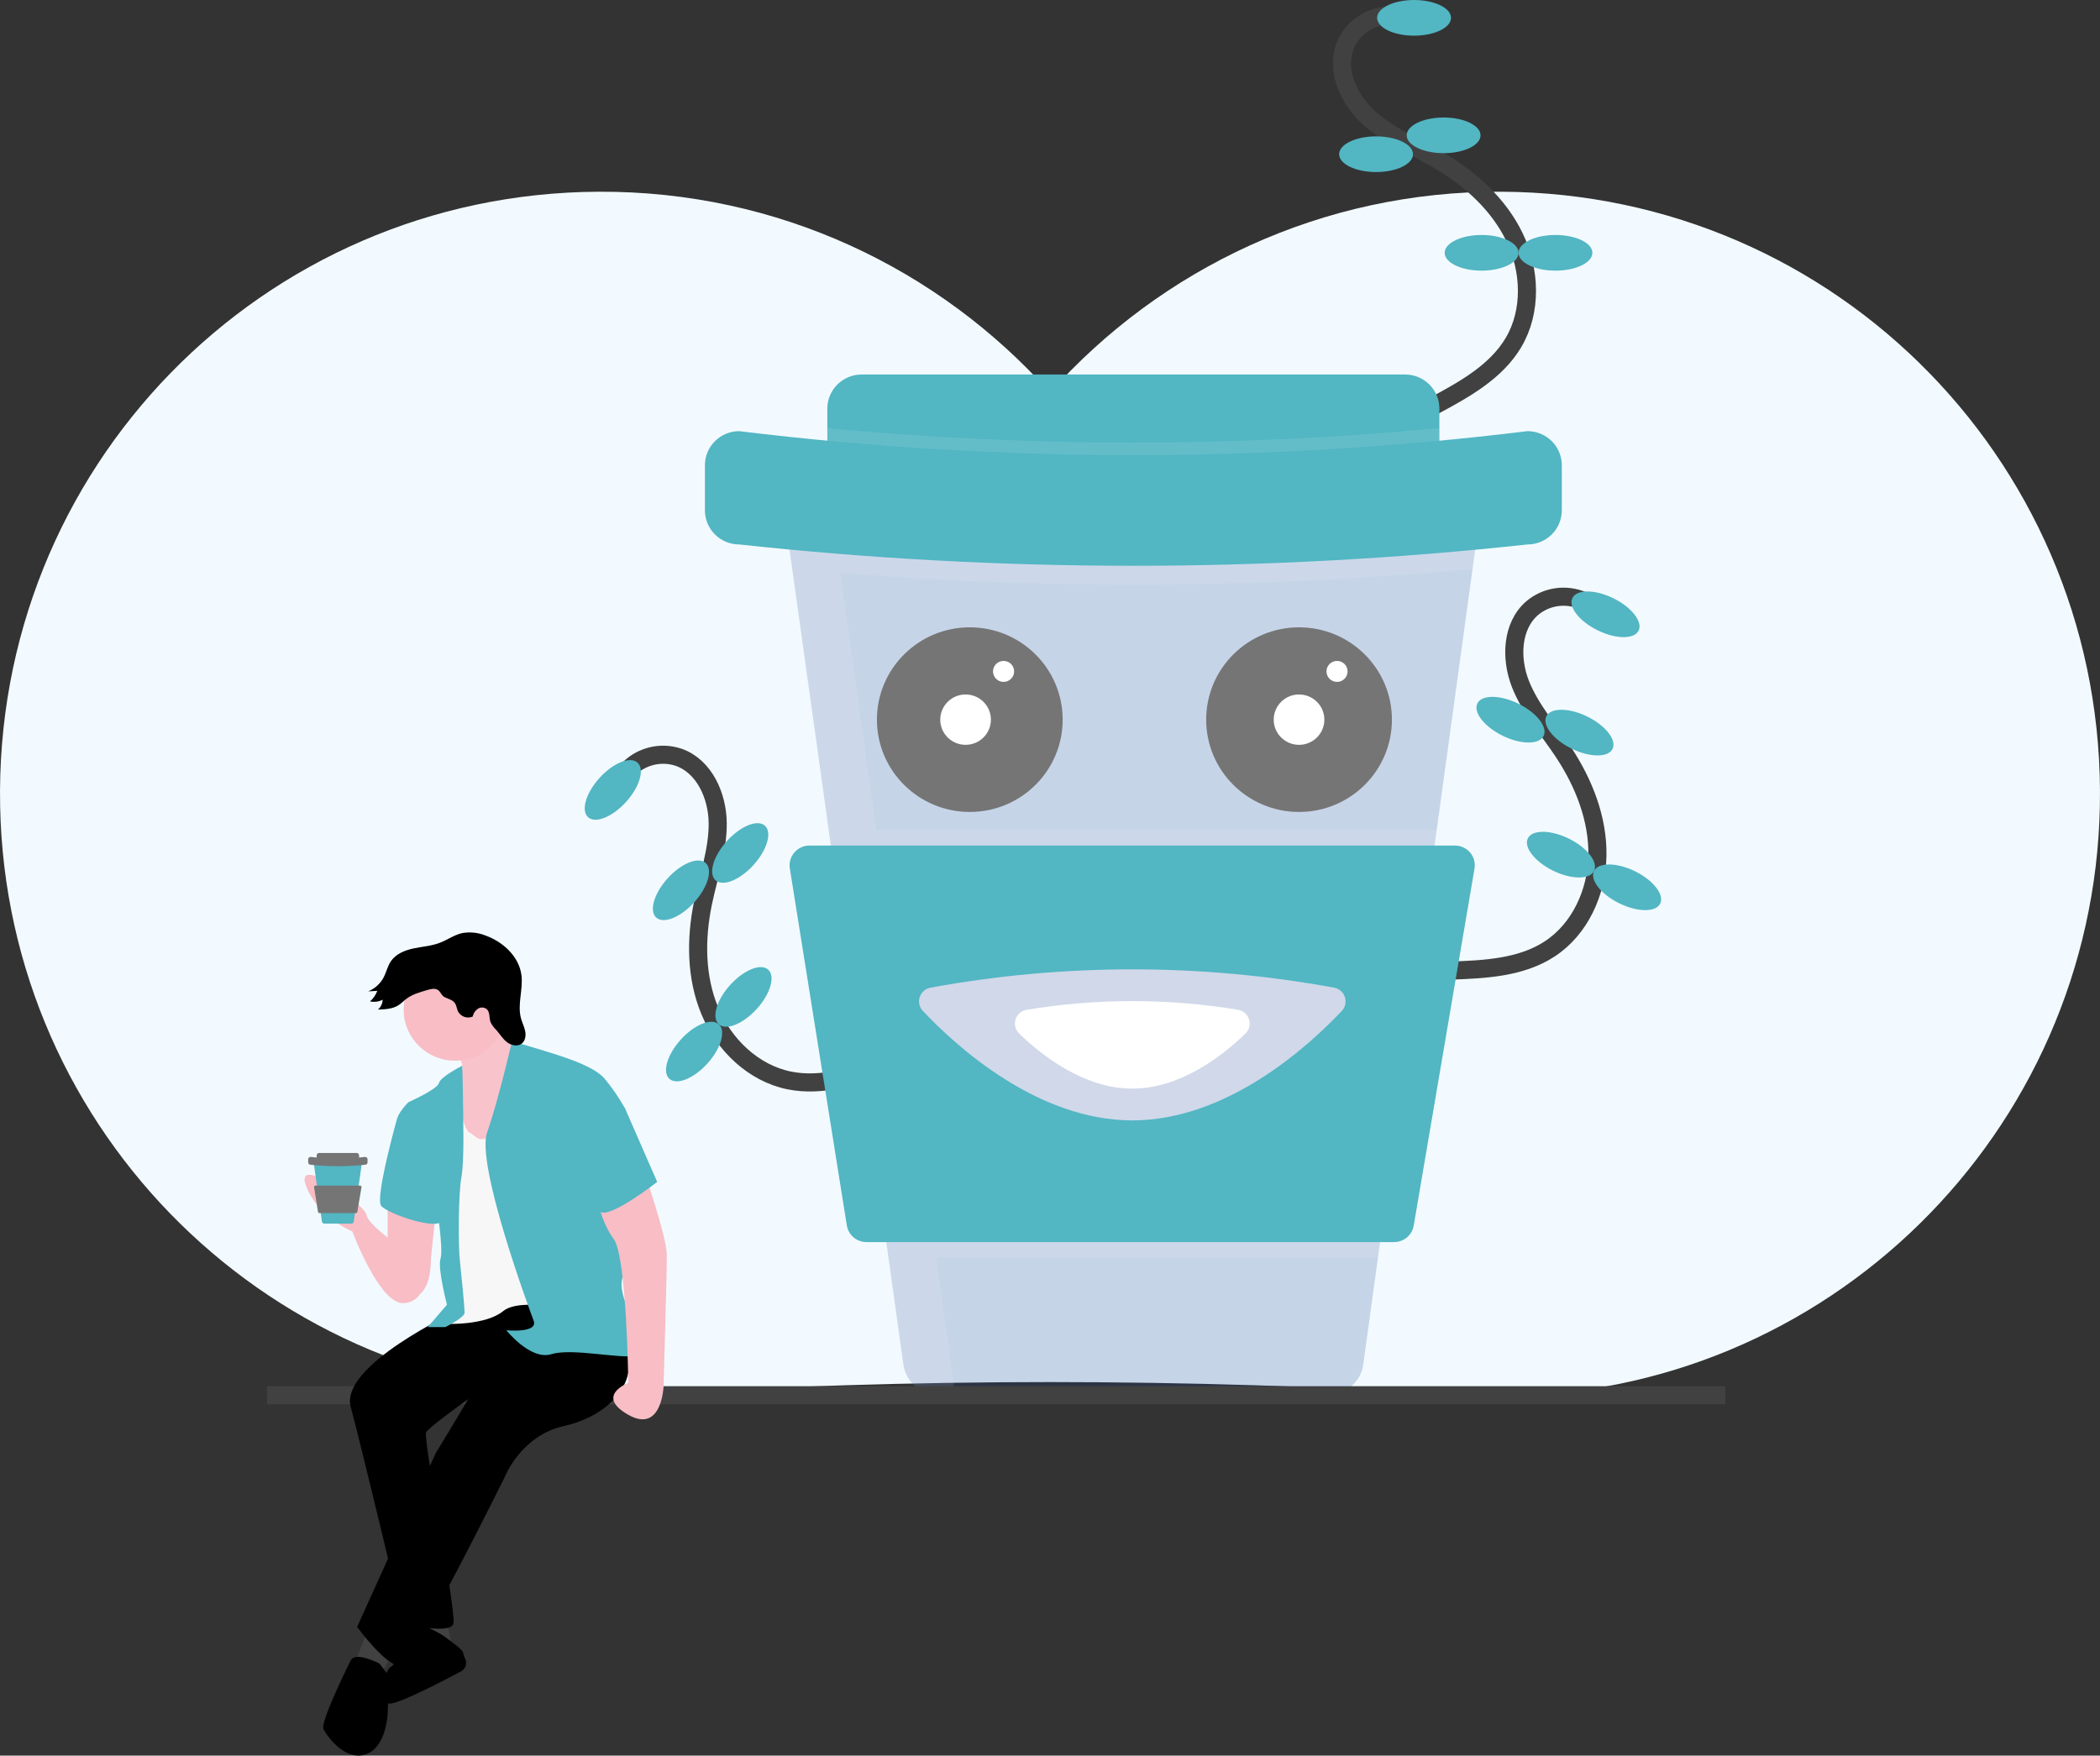 <svg width="116" height="97" viewBox="0 0 116 97" fill="none" xmlns="http://www.w3.org/2000/svg">
<rect x="0" y="0" width="116" height="97" fill="#333333" stroke="none"/>
<g clip-path="url(#clip0)">
<path d="M82.929 10.593C73.021 10.548 64.116 14.847 58 21.695C51.884 14.847 42.979 10.548 33.071 10.593C14.466 10.678 -0.361 25.908 0.007 44.534C0.364 62.599 15.1 77.134 33.226 77.134C33.929 77.134 34.627 77.112 35.32 77.069C50.425 76.127 65.575 76.127 80.68 77.069C81.372 77.112 82.07 77.133 82.774 77.134C100.9 77.134 115.636 62.599 115.993 44.534C116.361 25.908 101.534 10.678 82.929 10.593Z" fill="#F2FAFF"/>
<path d="M76.639 0.864C76.142 0.892 75.663 1.057 75.255 1.341C74.847 1.624 74.526 2.015 74.329 2.47C73.752 3.858 74.496 5.488 75.612 6.501C76.728 7.513 78.162 8.091 79.465 8.852C81.215 9.873 82.787 11.291 83.662 13.111C84.538 14.932 84.631 17.186 83.602 18.925C82.647 20.539 80.91 21.505 79.253 22.396" stroke="#414141" stroke-miterlimit="10"/>
<path d="M78.111 1.971C79.237 1.971 80.151 1.53 80.151 0.985C80.151 0.441 79.237 0 78.111 0C76.984 0 76.07 0.441 76.07 0.985C76.07 1.53 76.984 1.971 78.111 1.971Z" fill="#52B6C3"/>
<path d="M79.742 8.463C80.869 8.463 81.782 8.022 81.782 7.478C81.782 6.933 80.869 6.492 79.742 6.492C78.616 6.492 77.702 6.933 77.702 7.478C77.702 8.022 78.616 8.463 79.742 8.463Z" fill="#52B6C3"/>
<path d="M76.012 9.506C77.139 9.506 78.052 9.065 78.052 8.521C78.052 7.976 77.139 7.535 76.012 7.535C74.885 7.535 73.972 7.976 73.972 8.521C73.972 9.065 74.885 9.506 76.012 9.506Z" fill="#52B6C3"/>
<path d="M81.841 14.954C82.968 14.954 83.881 14.513 83.881 13.969C83.881 13.425 82.968 12.983 81.841 12.983C80.714 12.983 79.801 13.425 79.801 13.969C79.801 14.513 80.714 14.954 81.841 14.954Z" fill="#52B6C3"/>
<path d="M85.921 14.954C87.048 14.954 87.961 14.513 87.961 13.969C87.961 13.425 87.048 12.983 85.921 12.983C84.794 12.983 83.881 13.425 83.881 13.969C83.881 14.513 84.794 14.954 85.921 14.954Z" fill="#52B6C3"/>
<path d="M87.421 33.183C86.963 32.989 86.46 32.925 85.968 32.998C85.475 33.072 85.014 33.281 84.634 33.601C83.496 34.59 83.434 36.379 83.981 37.779C84.529 39.179 85.555 40.331 86.382 41.587C87.493 43.276 88.268 45.241 88.239 47.258C88.21 49.276 87.286 51.337 85.587 52.44C84.01 53.463 82.022 53.561 80.14 53.627" stroke="#414141" stroke-miterlimit="10"/>
<path d="M90.513 34.843C90.756 34.356 90.135 33.557 89.125 33.059C88.116 32.561 87.101 32.553 86.857 33.04C86.614 33.528 87.235 34.327 88.245 34.824C89.254 35.322 90.269 35.331 90.513 34.843Z" fill="#52B6C3"/>
<path d="M89.073 41.379C89.317 40.892 88.695 40.093 87.686 39.595C86.677 39.097 85.661 39.089 85.418 39.576C85.175 40.064 85.796 40.863 86.805 41.361C87.815 41.858 88.83 41.867 89.073 41.379Z" fill="#52B6C3"/>
<path d="M85.265 40.666C85.508 40.179 84.887 39.38 83.877 38.882C82.868 38.384 81.853 38.376 81.609 38.863C81.366 39.351 81.987 40.15 82.997 40.648C84.006 41.145 85.021 41.154 85.265 40.666Z" fill="#52B6C3"/>
<path d="M88.052 48.123C88.295 47.635 87.674 46.836 86.665 46.338C85.655 45.84 84.64 45.832 84.396 46.319C84.153 46.807 84.774 47.606 85.784 48.104C86.793 48.602 87.809 48.61 88.052 48.123Z" fill="#52B6C3"/>
<path d="M91.707 49.926C91.95 49.439 91.329 48.64 90.32 48.142C89.31 47.644 88.295 47.636 88.052 48.123C87.808 48.611 88.43 49.41 89.439 49.907C90.448 50.405 91.464 50.414 91.707 49.926Z" fill="#52B6C3"/>
<path d="M34.742 42.476C35.095 42.127 35.539 41.883 36.024 41.77C36.509 41.658 37.015 41.683 37.487 41.841C38.911 42.341 39.634 43.981 39.645 45.483C39.656 46.985 39.131 48.432 38.829 49.904C38.423 51.881 38.433 53.992 39.21 55.856C39.986 57.72 41.61 59.296 43.599 59.697C45.445 60.069 47.328 59.43 49.102 58.8" stroke="#414141" stroke-miterlimit="10"/>
<path d="M34.587 44.303C35.34 43.47 35.62 42.499 35.213 42.136C34.806 41.772 33.866 42.153 33.113 42.986C32.359 43.819 32.079 44.79 32.486 45.154C32.893 45.517 33.834 45.137 34.587 44.303Z" fill="#52B6C3"/>
<path d="M38.352 49.849C39.105 49.016 39.385 48.045 38.978 47.682C38.571 47.318 37.63 47.699 36.877 48.532C36.124 49.365 35.844 50.336 36.251 50.7C36.658 51.063 37.598 50.682 38.352 49.849Z" fill="#52B6C3"/>
<path d="M41.626 47.788C42.379 46.954 42.659 45.984 42.252 45.62C41.845 45.256 40.905 45.637 40.152 46.471C39.399 47.304 39.118 48.274 39.525 48.638C39.932 49.002 40.873 48.621 41.626 47.788Z" fill="#52B6C3"/>
<path d="M41.806 55.741C42.559 54.907 42.839 53.937 42.432 53.573C42.025 53.209 41.084 53.59 40.331 54.424C39.578 55.257 39.298 56.227 39.705 56.591C40.112 56.955 41.053 56.574 41.806 55.741Z" fill="#52B6C3"/>
<path d="M39.078 58.758C39.831 57.925 40.112 56.954 39.705 56.591C39.297 56.227 38.357 56.608 37.604 57.441C36.851 58.275 36.57 59.245 36.977 59.609C37.384 59.972 38.325 59.592 39.078 58.758Z" fill="#52B6C3"/>
<path d="M81.664 29.092L81.343 31.43L79.361 45.858L76.116 69.486L75.303 75.402C75.241 75.853 75.017 76.267 74.671 76.567C74.326 76.867 73.883 77.032 73.425 77.032H51.781C51.324 77.032 50.882 76.867 50.536 76.569C50.191 76.27 49.966 75.857 49.903 75.406L49.077 69.486L45.776 45.858L43.759 31.42L43.435 29.097C43.398 28.83 43.418 28.558 43.495 28.3C43.573 28.042 43.705 27.803 43.883 27.599C44.06 27.396 44.28 27.233 44.527 27.122C44.773 27.01 45.041 26.952 45.312 26.952H79.786C80.056 26.952 80.324 27.01 80.57 27.121C80.816 27.233 81.036 27.395 81.214 27.598C81.391 27.801 81.524 28.039 81.601 28.297C81.679 28.554 81.7 28.826 81.664 29.092Z" fill="#153E90" fill-opacity="0.2"/>
<path d="M77.614 20.692H47.596C46.549 20.692 45.7 21.536 45.7 22.577V25.067C45.7 26.108 46.549 26.952 47.596 26.952H77.614C78.66 26.952 79.509 26.108 79.509 25.067V22.577C79.509 21.536 78.66 20.692 77.614 20.692Z" fill="#52B6C3"/>
<path opacity="0.1" d="M79.509 23.651V25.068C79.509 25.568 79.309 26.047 78.954 26.401C78.599 26.754 78.116 26.953 77.614 26.953H47.596C47.093 26.953 46.611 26.754 46.255 26.401C45.9 26.047 45.7 25.568 45.7 25.068V23.655C56.944 24.72 68.265 24.719 79.509 23.651Z" fill="white"/>
<path d="M53.57 44.862C56.403 44.862 58.7 42.579 58.7 39.762C58.7 36.945 56.403 34.661 53.57 34.661C50.737 34.661 48.44 36.945 48.44 39.762C48.44 42.579 50.737 44.862 53.57 44.862Z" fill="#757575"/>
<path d="M71.757 44.862C74.59 44.862 76.886 42.579 76.886 39.762C76.886 36.945 74.59 34.661 71.757 34.661C68.924 34.661 66.627 36.945 66.627 39.762C66.627 42.579 68.924 44.862 71.757 44.862Z" fill="#757575"/>
<path d="M53.337 41.153C54.109 41.153 54.736 40.531 54.736 39.762C54.736 38.994 54.109 38.371 53.337 38.371C52.564 38.371 51.938 38.994 51.938 39.762C51.938 40.531 52.564 41.153 53.337 41.153Z" fill="white"/>
<path d="M55.435 37.676C55.757 37.676 56.018 37.416 56.018 37.096C56.018 36.776 55.757 36.517 55.435 36.517C55.114 36.517 54.852 36.776 54.852 37.096C54.852 37.416 55.114 37.676 55.435 37.676Z" fill="white"/>
<path d="M71.756 41.153C72.529 41.153 73.155 40.531 73.155 39.762C73.155 38.994 72.529 38.371 71.756 38.371C70.984 38.371 70.357 38.994 70.357 39.762C70.357 40.531 70.984 41.153 71.756 41.153Z" fill="white"/>
<path d="M73.855 37.676C74.177 37.676 74.438 37.416 74.438 37.096C74.438 36.776 74.177 36.517 73.855 36.517C73.533 36.517 73.272 36.776 73.272 37.096C73.272 37.416 73.533 37.676 73.855 37.676Z" fill="white"/>
<path opacity="0.1" d="M81.556 28.169H81.556C81.556 28.168 81.555 28.167 81.555 28.165C81.505 28.035 81.441 27.912 81.363 27.796L81.363 27.796C81.34 27.761 81.316 27.728 81.291 27.696C81.283 27.685 81.274 27.674 81.266 27.663C81.193 27.573 81.112 27.489 81.024 27.413C81.004 27.396 80.984 27.379 80.964 27.363C80.941 27.345 80.918 27.327 80.895 27.31C80.865 27.289 80.834 27.268 80.803 27.249C80.779 27.233 80.754 27.218 80.729 27.203C80.69 27.181 80.651 27.16 80.61 27.14C80.591 27.131 80.571 27.122 80.552 27.114C80.513 27.097 80.473 27.081 80.433 27.066C80.417 27.061 80.401 27.054 80.385 27.049C80.329 27.03 80.273 27.014 80.215 27.001C80.201 26.998 80.186 26.995 80.172 26.993C80.124 26.983 80.077 26.975 80.028 26.969C80.01 26.966 79.993 26.964 79.975 26.962C79.913 26.956 79.85 26.952 79.786 26.952L79.786 26.952H45.312C45.042 26.953 44.774 27.011 44.528 27.123C44.282 27.235 44.063 27.398 43.885 27.601C43.707 27.804 43.575 28.043 43.498 28.3C43.42 28.558 43.399 28.83 43.435 29.096L43.49 29.488L43.76 31.42L43.76 31.42L45.776 45.858H45.776L48.424 64.811L49.904 75.406C49.967 75.857 50.191 76.27 50.536 76.568C50.882 76.867 51.324 77.032 51.781 77.032H52.808C52.758 76.9 52.722 76.763 52.702 76.623L51.705 69.486H76.116L79.362 45.858H48.404L46.42 31.651C58.045 32.589 69.731 32.515 81.343 31.43L81.664 29.092C81.707 28.78 81.67 28.463 81.556 28.169Z" fill="white"/>
<path d="M84.376 30.082C69.905 31.653 55.305 31.653 40.834 30.082C40.331 30.082 39.849 29.884 39.494 29.53C39.138 29.177 38.938 28.697 38.938 28.197V25.707C38.938 25.207 39.138 24.728 39.494 24.374C39.849 24.021 40.331 23.822 40.834 23.822C55.293 25.59 69.916 25.59 84.376 23.822C84.878 23.822 85.36 24.021 85.716 24.374C86.071 24.728 86.271 25.207 86.271 25.707V28.197C86.271 28.697 86.071 29.177 85.716 29.53C85.36 29.884 84.878 30.082 84.376 30.082Z" fill="#52B6C3"/>
<path d="M77.007 68.628H47.863C47.601 68.628 47.348 68.535 47.149 68.366C46.95 68.197 46.818 67.963 46.777 67.706L43.629 47.982C43.604 47.826 43.613 47.666 43.656 47.514C43.7 47.362 43.775 47.221 43.879 47.101C43.982 46.981 44.11 46.884 44.254 46.818C44.398 46.752 44.555 46.718 44.714 46.718H80.365C80.525 46.718 80.683 46.752 80.828 46.819C80.973 46.886 81.102 46.984 81.205 47.105C81.308 47.227 81.383 47.369 81.425 47.522C81.468 47.676 81.476 47.836 81.449 47.993L78.091 67.717C78.047 67.972 77.915 68.203 77.716 68.37C77.518 68.536 77.266 68.628 77.007 68.628Z" fill="#52B6C3"/>
<path d="M73.691 54.569C73.828 54.594 73.956 54.655 74.061 54.746C74.167 54.837 74.245 54.955 74.289 55.087C74.332 55.219 74.34 55.36 74.309 55.496C74.279 55.632 74.212 55.757 74.117 55.858C72.267 57.818 67.784 61.904 62.547 61.904C57.309 61.904 52.826 57.818 50.977 55.858C50.881 55.757 50.815 55.632 50.784 55.496C50.754 55.36 50.761 55.219 50.804 55.087C50.848 54.955 50.927 54.837 51.032 54.746C51.137 54.655 51.265 54.594 51.403 54.569C58.77 53.221 66.323 53.221 73.691 54.569H73.691Z" fill="#D0D8E9"/>
<path d="M68.376 55.791C68.518 55.813 68.651 55.874 68.76 55.968C68.869 56.061 68.95 56.182 68.993 56.318C69.037 56.454 69.042 56.6 69.007 56.739C68.973 56.877 68.9 57.004 68.798 57.104C67.546 58.318 65.215 60.149 62.547 60.149C59.879 60.149 57.548 58.318 56.296 57.104C56.193 57.004 56.121 56.877 56.086 56.739C56.052 56.6 56.057 56.454 56.1 56.318C56.144 56.182 56.225 56.061 56.334 55.968C56.443 55.874 56.576 55.813 56.718 55.791C60.577 55.153 64.516 55.153 68.376 55.791Z" fill="white"/>
<path d="M14.748 77.09H95.307" stroke="#414141" stroke-miterlimit="10"/>
<path d="M21.411 66.36V69.621L23.095 71.56C23.095 71.56 23.804 71.296 23.804 69.533L24.07 66.977L21.411 66.36Z" fill="#F8BDC5"/>
<path d="M23.095 69.621C23.095 69.621 20.347 67.77 20.258 67.153C20.17 66.536 16.27 63.716 16.89 65.479C17.511 67.242 19.461 68.035 19.461 68.035C19.461 68.035 20.967 72.089 22.297 72.001C23.627 71.913 23.627 70.238 23.095 69.621Z" fill="#F8BDC5"/>
<path d="M24.69 89.452L24.956 91.039L23.538 90.686V89.452H24.69Z" fill="#414141"/>
<path d="M24.424 90.334C24.424 90.334 22.785 89.368 22.718 89.807C22.651 90.245 21.942 91.92 21.588 92.096C21.233 92.273 20.79 94.212 21.588 94.124C22.206 94.055 24.472 92.877 25.462 92.349C25.584 92.283 25.676 92.174 25.72 92.043C25.763 91.912 25.754 91.77 25.695 91.645C25.637 91.538 25.597 91.423 25.576 91.303C25.576 91.127 24.424 90.334 24.424 90.334Z" fill="black"/>
<path d="M25.222 72.441C25.222 72.441 18.752 75.438 19.372 77.73C19.992 80.021 22.297 89.716 22.297 89.716C22.297 89.716 24.867 90.333 25.045 89.716C25.222 89.099 23.361 79.492 23.538 79.14C23.715 78.787 26.995 76.496 26.995 76.496L33.731 73.675L30.895 71.031L25.222 72.441Z" fill="black"/>
<path d="M20.347 89.981L19.549 92.009L20.967 92.626L21.853 91.039L20.347 89.981Z" fill="#414141"/>
<path d="M25.134 57.988C25.134 57.988 25.931 59.045 25.311 59.574C24.691 60.103 25.134 62.042 25.134 62.042L25.931 64.245L29.122 63.628V60.015L28.945 58.252C28.945 58.252 27.35 56.754 27.172 55.608C26.995 54.462 25.134 57.988 25.134 57.988Z" fill="#F8BDC5"/>
<path opacity="0.1" d="M25.134 57.988C25.134 57.988 25.931 59.045 25.311 59.574C24.691 60.103 25.134 62.042 25.134 62.042L25.931 64.245L29.122 63.628V60.015L28.945 58.252C28.945 58.252 27.35 56.754 27.172 55.608C26.995 54.462 25.134 57.988 25.134 57.988Z" fill="white"/>
<path d="M30.452 71.736C30.452 71.736 26.286 76.319 26.286 76.496C26.286 76.672 24.07 80.286 24.07 80.286L19.727 89.892C19.727 89.892 21.411 92.184 22.12 92.008C22.829 91.831 27.881 81.608 27.881 81.608C27.881 81.608 28.767 79.316 31.161 78.787C33.554 78.258 35.415 76.408 34.529 74.292C33.642 72.177 30.452 71.736 30.452 71.736Z" fill="black"/>
<path d="M25.133 58.605C26.7 58.605 27.97 57.342 27.97 55.784C27.97 54.227 26.7 52.964 25.133 52.964C23.567 52.964 22.297 54.227 22.297 55.784C22.297 57.342 23.567 58.605 25.133 58.605Z" fill="#F8BDC5"/>
<path d="M25.222 60.368C25.222 60.368 25.577 62.395 25.931 62.571C26.286 62.747 26.552 63.364 27.349 62.483C28.147 61.602 28.856 59.839 28.856 59.839L31.604 63.188L31.87 72.442C31.87 72.442 28.768 71.649 27.793 72.442C26.818 73.236 24.69 73.147 24.69 73.147L25.134 71.385L24.779 68.388L24.868 65.656L24.956 63.717L25.222 60.368Z" fill="#F7F7F7"/>
<path d="M25.534 58.884C25.534 58.884 24.336 59.486 24.247 59.839C24.158 60.191 22.563 60.896 22.563 60.896C22.563 60.896 21.942 61.513 21.942 61.866C21.942 62.218 24.07 66.272 24.07 66.272C24.07 66.272 24.513 69.005 24.336 69.534C24.158 70.062 24.69 72.089 24.69 72.089L23.627 73.323H24.602C24.602 73.323 25.665 72.794 25.665 72.53C25.665 72.266 25.488 70.415 25.399 69.622C25.311 68.828 25.311 66.008 25.488 65.038C25.665 64.069 25.576 61.513 25.576 60.896C25.576 60.279 25.534 58.884 25.534 58.884Z" fill="#52B6C3"/>
<path d="M28.28 57.546C28.28 57.546 28.679 57.636 29.831 57.988C30.984 58.341 32.757 58.869 33.377 59.575C33.812 60.096 34.198 60.657 34.529 61.249L34.175 67.595C34.175 67.595 34.884 68.917 34.795 69.622C34.706 70.327 33.997 70.415 34.529 71.914C35.061 73.412 36.125 74.734 35.15 74.91C34.175 75.087 31.604 74.469 30.452 74.822C29.3 75.175 27.97 73.5 27.97 73.5C27.97 73.5 29.743 73.676 29.477 72.971C29.211 72.266 26.286 64.334 26.907 62.571C27.527 60.808 28.28 57.546 28.28 57.546Z" fill="#52B6C3"/>
<path d="M22.385 61.425L21.942 61.777C21.942 61.777 20.701 66.184 21.056 66.625C21.41 67.066 24.247 68.035 24.424 67.418C24.601 66.801 22.385 61.425 22.385 61.425Z" fill="#52B6C3"/>
<path d="M35.504 64.51C35.504 64.51 36.834 68.3 36.834 69.357C36.834 70.415 36.656 76.584 36.656 76.584C36.656 76.584 36.568 79.228 34.706 78.171C32.845 77.113 34.706 76.408 34.706 76.408C34.706 76.408 34.618 69.445 33.909 68.476C33.2 67.506 32.934 66.096 32.934 66.096L35.504 64.51Z" fill="#F8BDC5"/>
<path d="M20.967 91.92C20.967 91.92 19.638 91.215 19.372 91.743C19.106 92.272 17.688 95.181 17.865 95.533C18.042 95.886 19.017 97.296 20.169 96.944C21.322 96.591 21.41 94.74 21.41 94.74L21.499 92.625L20.967 91.92Z" fill="black"/>
<path d="M24.578 55.103C24.773 55.195 25.005 55.249 25.128 55.426C25.219 55.557 25.228 55.727 25.294 55.872C25.367 56.015 25.492 56.126 25.643 56.181C25.795 56.236 25.962 56.231 26.11 56.168C26.146 55.993 26.249 55.838 26.397 55.735C26.471 55.686 26.56 55.663 26.649 55.667C26.738 55.672 26.824 55.706 26.893 55.762C27.075 55.935 27.011 56.237 27.096 56.474C27.176 56.64 27.286 56.79 27.421 56.916C27.615 57.139 27.769 57.4 28.003 57.581C28.237 57.762 28.591 57.841 28.823 57.658C29.018 57.504 29.059 57.22 29.011 56.977C28.964 56.734 28.846 56.51 28.78 56.271C28.565 55.495 28.908 54.667 28.802 53.869C28.666 52.847 27.792 52.039 26.817 51.689C26.411 51.525 25.966 51.478 25.535 51.554C25.089 51.653 24.708 51.935 24.28 52.097C23.824 52.27 23.327 52.3 22.849 52.401C22.371 52.502 21.879 52.697 21.601 53.097C21.408 53.376 21.341 53.723 21.181 54.022C20.996 54.363 20.697 54.63 20.336 54.775L20.841 54.746C20.757 54.97 20.618 55.171 20.439 55.33C20.676 55.378 20.922 55.346 21.138 55.238C21.134 55.342 21.109 55.443 21.064 55.536C21.019 55.63 20.956 55.713 20.877 55.781C21.266 55.769 21.676 55.751 22.005 55.544C22.166 55.442 22.297 55.301 22.449 55.186C22.771 54.941 23.172 54.825 23.562 54.713C23.767 54.655 24.014 54.573 24.2 54.704C24.354 54.814 24.378 55.01 24.578 55.103Z" fill="black"/>
<path d="M33.2 60.191L34.529 61.249L36.302 65.303C36.302 65.303 33.82 67.242 33.2 66.978C32.579 66.713 31.516 62.042 31.516 62.042L33.2 60.191Z" fill="#52B6C3"/>
<path d="M19.983 64.286L19.961 64.448L19.823 65.448L19.599 67.085L19.542 67.495C19.538 67.526 19.523 67.555 19.498 67.575C19.475 67.596 19.444 67.608 19.412 67.608H17.913C17.881 67.608 17.85 67.596 17.826 67.576C17.802 67.555 17.787 67.526 17.782 67.495L17.725 67.085L17.497 65.448L17.357 64.447L17.334 64.286C17.332 64.268 17.333 64.249 17.338 64.231C17.344 64.213 17.353 64.197 17.365 64.183C17.378 64.168 17.393 64.157 17.41 64.149C17.427 64.142 17.445 64.138 17.464 64.138H19.853C19.872 64.138 19.89 64.142 19.907 64.149C19.924 64.157 19.939 64.168 19.952 64.182C19.964 64.197 19.973 64.213 19.979 64.231C19.984 64.249 19.986 64.267 19.983 64.286Z" fill="#52B6C3"/>
<path d="M19.703 63.704H17.623C17.551 63.704 17.492 63.763 17.492 63.835V64.007C17.492 64.079 17.551 64.138 17.623 64.138H19.703C19.776 64.138 19.835 64.079 19.835 64.007V63.835C19.835 63.763 19.776 63.704 19.703 63.704Z" fill="#757575"/>
<path d="M20.172 64.355C19.169 64.463 18.157 64.463 17.155 64.355C17.137 64.355 17.12 64.351 17.105 64.345C17.089 64.338 17.074 64.329 17.062 64.316C17.05 64.304 17.04 64.29 17.033 64.274C17.027 64.258 17.023 64.241 17.023 64.224V64.052C17.023 64.017 17.037 63.984 17.062 63.959C17.087 63.935 17.12 63.921 17.155 63.921C18.157 64.043 19.17 64.043 20.172 63.921C20.206 63.921 20.24 63.935 20.265 63.959C20.289 63.984 20.303 64.017 20.303 64.052V64.224C20.303 64.259 20.289 64.292 20.265 64.316C20.24 64.341 20.206 64.355 20.172 64.355Z" fill="#757575"/>
<path d="M19.661 67.025H17.642C17.624 67.025 17.606 67.019 17.593 67.007C17.579 66.995 17.57 66.979 17.567 66.961L17.349 65.594C17.347 65.584 17.348 65.573 17.351 65.562C17.354 65.552 17.359 65.542 17.366 65.533C17.373 65.525 17.382 65.518 17.392 65.514C17.402 65.509 17.413 65.507 17.424 65.507H19.894C19.905 65.507 19.916 65.509 19.926 65.514C19.936 65.519 19.945 65.525 19.952 65.534C19.959 65.542 19.965 65.552 19.967 65.563C19.97 65.573 19.971 65.584 19.969 65.595L19.736 66.962C19.733 66.98 19.724 66.996 19.71 67.007C19.697 67.019 19.679 67.025 19.661 67.025Z" fill="#757575"/>
</g>
<defs>
<clipPath id="clip0">
<rect width="116" height="97" fill="white"/>
</clipPath>
</defs>
</svg>
